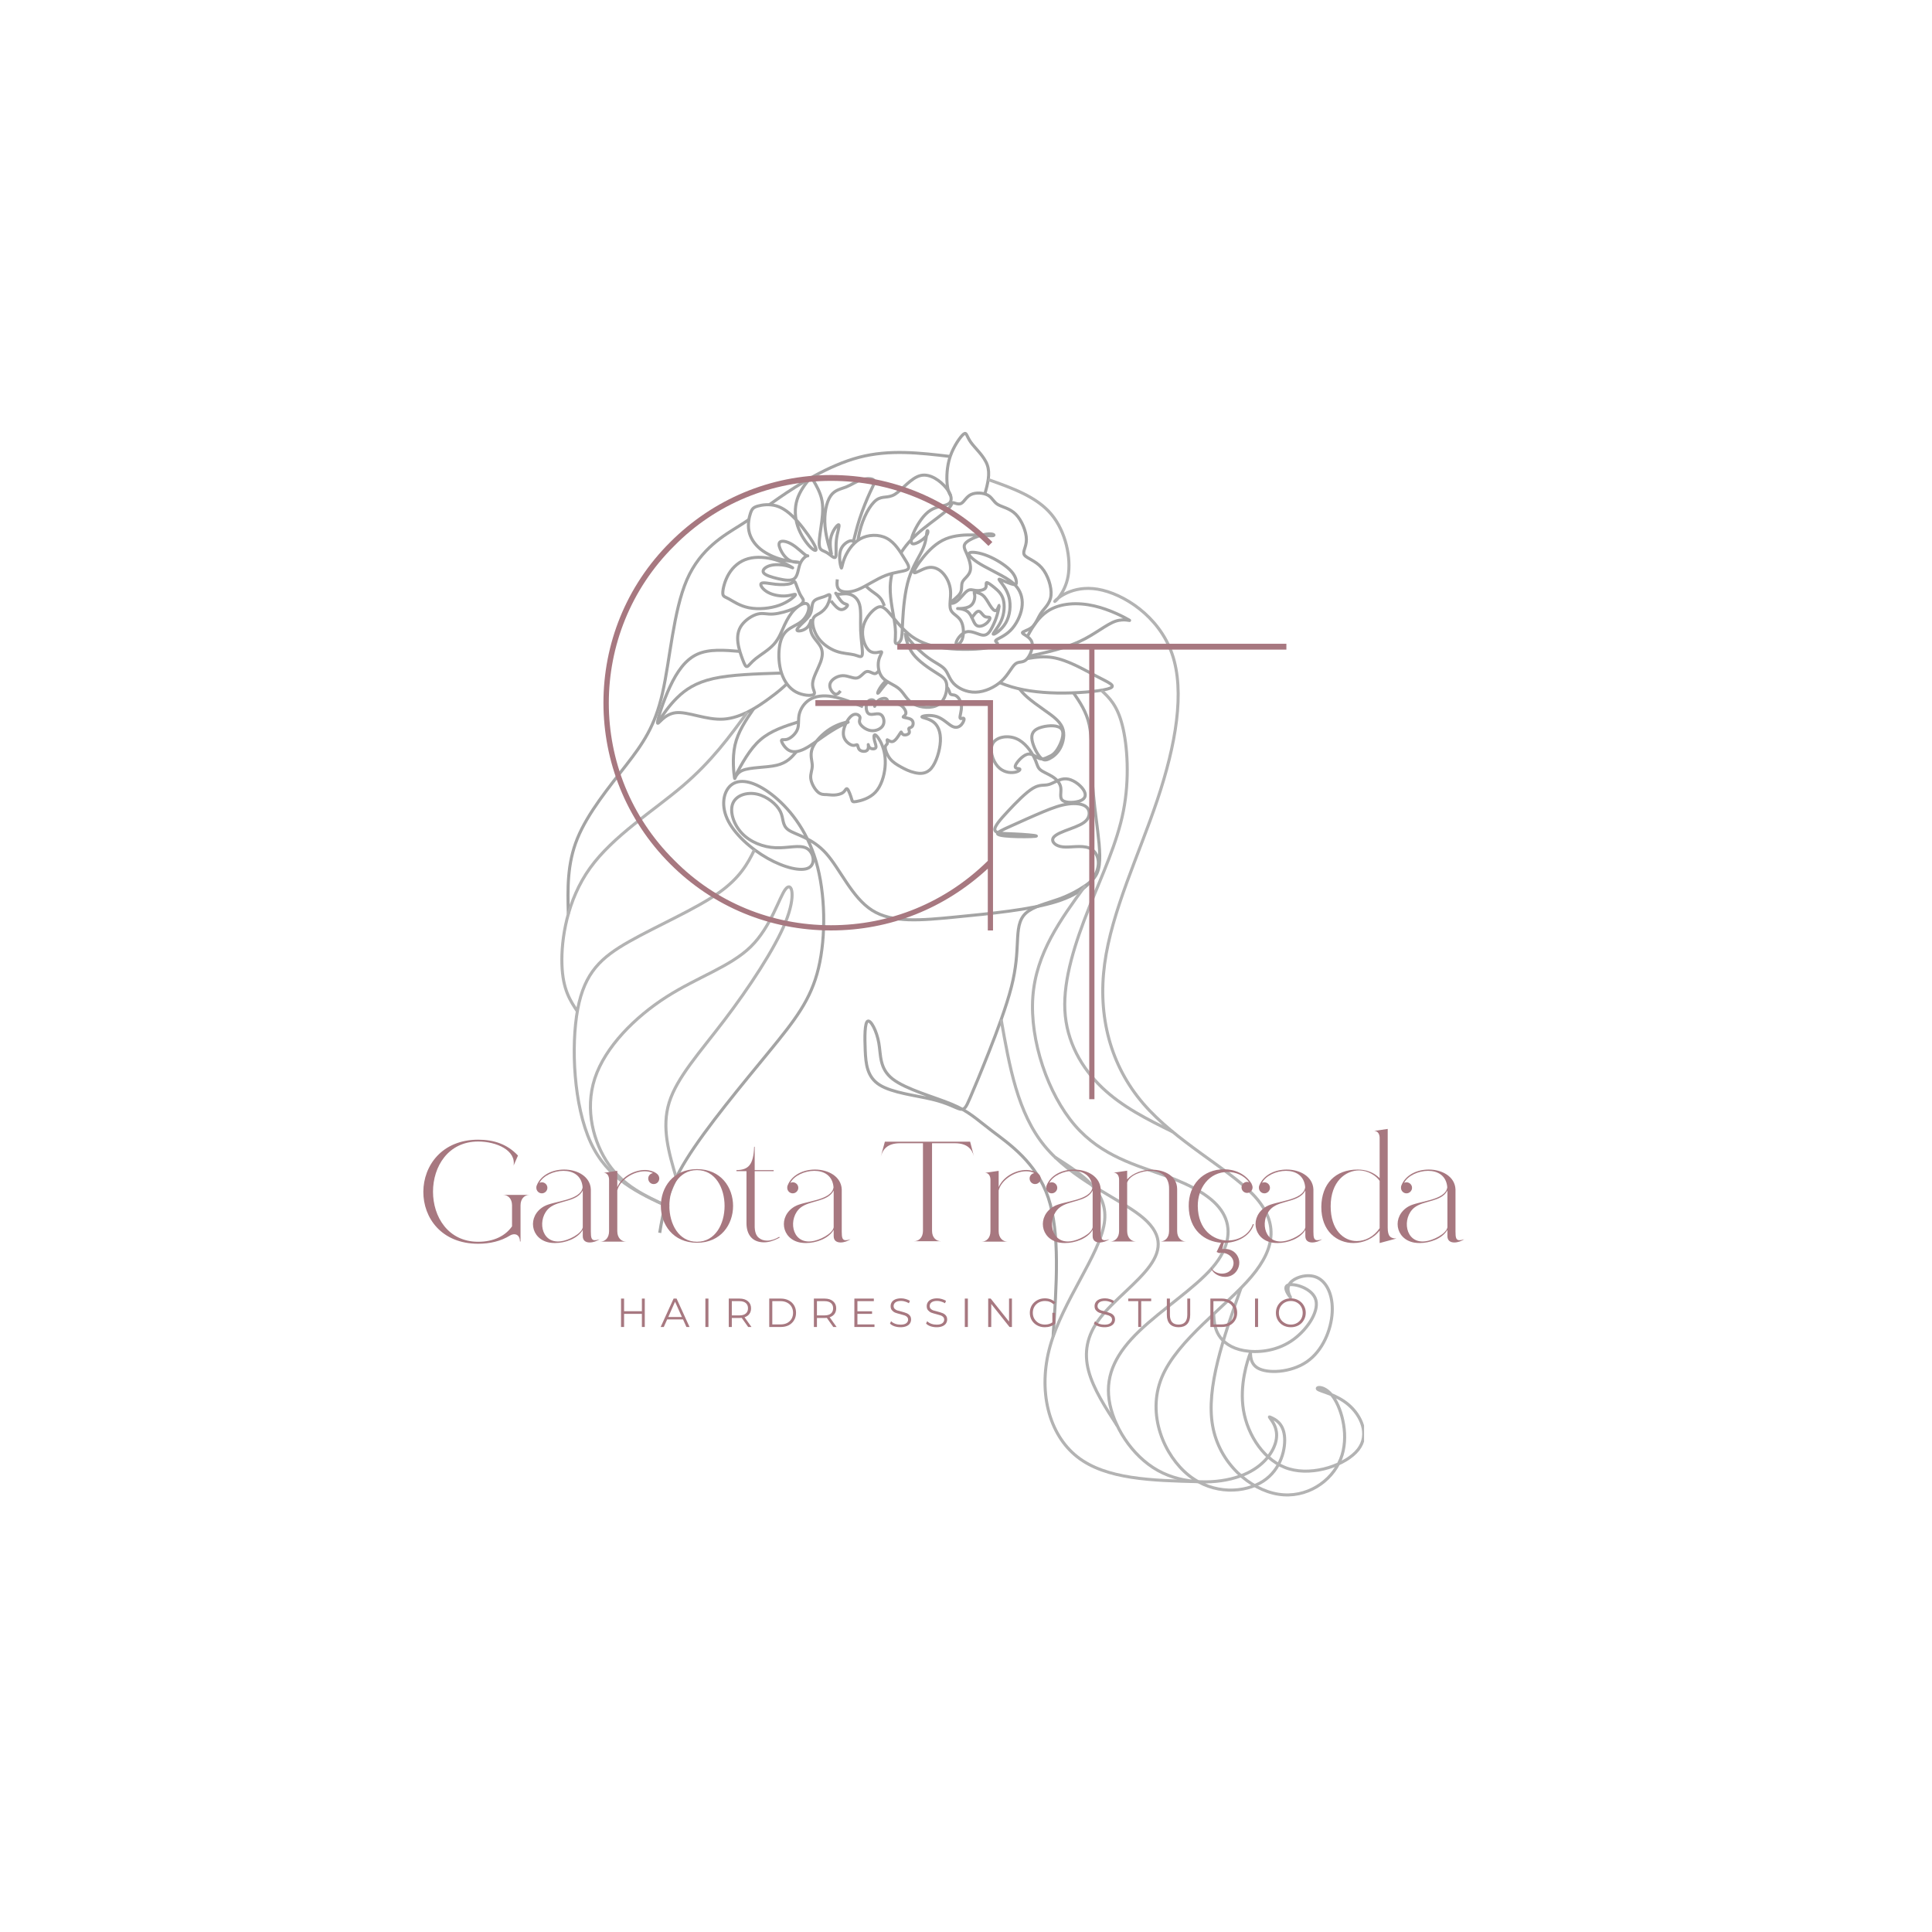 <svg xmlns="http://www.w3.org/2000/svg" xmlns:xlink="http://www.w3.org/1999/xlink" width="500" zoomAndPan="magnify" viewBox="0 0 375 375" height="500" preserveAspectRatio="xMidYMid meet" version="1.0"><defs><filter x="0%" y="0%" width="100%" height="100%" id="c7d22fe5f3"><feColorMatrix values="0 0 0 0 1 0 0 0 0 1 0 0 0 0 1 0 0 0 1 0" color-interpolation-filters="sRGB"/></filter><g/><mask id="3dc80256ca"><g filter="url(#c7d22fe5f3)"><rect x="-37.5" width="450" fill="#000000" y="-37.5" height="450" fill-opacity="0.357"/></g></mask><clipPath id="6fae6a8c4e"><path d="M 0.762 31 L 125 31 L 125 176 L 0.762 176 Z M 0.762 31 " clip-rule="nonzero"/></clipPath><clipPath id="5f0d55228a"><path d="M 13 0.816 L 88 0.816 L 88 72 L 13 72 Z M 13 0.816 " clip-rule="nonzero"/></clipPath><clipPath id="6b8003d477"><path d="M 39 0.816 L 116 0.816 L 116 74 L 39 74 Z M 39 0.816 " clip-rule="nonzero"/></clipPath><clipPath id="701aab0ecd"><path d="M 0.762 24 L 64 24 L 64 77 L 0.762 77 Z M 0.762 24 " clip-rule="nonzero"/></clipPath><clipPath id="c02a68e406"><path d="M 0.762 28 L 63 28 L 63 77 L 0.762 77 Z M 0.762 28 " clip-rule="nonzero"/></clipPath><clipPath id="cb1161f790"><path d="M 56 0.816 L 103 0.816 L 103 33 L 56 33 Z M 56 0.816 " clip-rule="nonzero"/></clipPath><clipPath id="080647d4d5"><path d="M 0.762 0.816 L 96 0.816 L 96 114 L 0.762 114 Z M 0.762 0.816 " clip-rule="nonzero"/></clipPath><clipPath id="b87372ff41"><path d="M 0.762 36 L 57 36 L 57 133 L 0.762 133 Z M 0.762 36 " clip-rule="nonzero"/></clipPath><clipPath id="51b5a3b809"><path d="M 64 0.816 L 156.762 0.816 L 156.762 207.816 L 64 207.816 Z M 64 0.816 " clip-rule="nonzero"/></clipPath><clipPath id="7d5b8f522b"><path d="M 107 145 L 156.762 145 L 156.762 207.816 L 107 207.816 Z M 107 145 " clip-rule="nonzero"/></clipPath><clipPath id="a9cffcf16a"><path d="M 67 95 L 136 95 L 136 207.816 L 67 207.816 Z M 67 95 " clip-rule="nonzero"/></clipPath><clipPath id="6f73753be0"><path d="M 0.762 62 L 58 62 L 58 171 L 0.762 171 Z M 0.762 62 " clip-rule="nonzero"/></clipPath><clipPath id="fd5e853f9c"><path d="M 75 122 L 144 122 L 144 207.816 L 75 207.816 Z M 75 122 " clip-rule="nonzero"/></clipPath><clipPath id="c6aba36da8"><path d="M 0.762 70 L 65 70 L 65 171 L 0.762 171 Z M 0.762 70 " clip-rule="nonzero"/></clipPath><clipPath id="9f2f1c9673"><rect x="0" width="157" y="0" height="209"/></clipPath></defs><g mask="url(#3dc80256ca)"><g transform="matrix(1, 0, 0, 1, 108, 83)"><g clip-path="url(#9f2f1c9673)"><g clip-path="url(#6fae6a8c4e)"><path stroke-linecap="butt" transform="matrix(0.201, 0, 0, 0.2, 0.761, 0.835)" fill="none" stroke-linejoin="miter" d="M 95.976 777.282 C 99.284 757.197 102.573 737.074 121.861 705.874 C 141.129 674.674 176.376 632.399 201.599 601.472 C 226.804 570.565 241.984 551.046 249.302 520.412 C 256.62 489.778 256.095 448.029 246.869 416.576 C 237.644 385.123 219.758 363.966 204.032 351.778 C 188.306 339.572 174.741 336.315 166.333 341.736 C 157.925 347.157 154.675 361.255 161.195 375.627 C 167.695 389.998 183.966 404.642 200.237 413.866 C 216.508 423.089 232.759 426.872 239.805 423.089 C 246.869 419.287 244.69 407.899 237.917 404.096 C 231.124 400.313 219.739 404.096 207.808 403.55 C 195.877 403.024 183.402 398.149 175.286 389.452 C 167.151 380.775 163.355 368.314 166.606 360.456 C 169.856 352.597 180.152 349.341 189.922 351.505 C 199.673 353.67 208.898 361.255 212.421 368.314 C 215.943 375.354 213.764 381.867 220.556 386.468 C 227.329 391.07 243.055 393.781 256.601 408.971 C 270.166 424.142 281.552 451.812 301.073 464.272 C 320.594 476.752 348.231 474.042 381.59 470.785 C 414.949 467.548 453.971 463.746 478.923 455.887 C 503.854 448.029 514.714 436.095 518.237 425.78 C 521.74 415.484 517.965 406.807 510.647 403.823 C 503.329 400.84 492.469 403.55 485.151 402.731 C 477.833 401.932 474.037 397.583 475.925 394.054 C 477.833 390.544 485.423 387.833 492.332 385.259 C 499.242 382.666 505.489 380.248 508.525 376.309 C 511.581 372.37 511.445 366.949 507.922 363.907 C 504.399 360.846 497.47 360.163 490.367 361.119 C 483.243 362.074 475.925 364.648 466.038 368.782 C 456.132 372.916 443.656 378.61 434.859 382.608 C 426.043 386.605 420.885 388.906 422.5 390.407 C 424.135 391.909 432.543 392.572 441.613 392.786 C 450.702 392.981 460.452 392.708 459.655 392.104 C 458.837 391.499 447.451 390.544 437.895 390.134 C 428.339 389.725 420.612 389.861 419.659 386.546 C 418.705 383.232 424.544 376.446 432.271 368.119 C 439.997 359.773 449.612 349.887 456.404 345.812 C 463.177 341.736 467.109 343.511 471.858 342.146 C 476.606 340.781 482.153 336.315 488.381 336.666 C 494.629 336.998 501.538 342.146 504.788 346.767 C 508.039 351.369 507.649 355.444 502.823 357.667 C 498.015 359.91 488.79 360.319 485.267 357.804 C 481.745 355.308 483.905 349.887 483.282 345.344 C 482.679 340.8 479.292 337.134 475.011 334.424 C 470.748 331.713 465.591 329.958 463.022 327.443 C 460.433 324.947 460.433 321.69 457.455 315.723 C 454.477 309.757 448.502 301.079 440.231 297.628 C 431.979 294.157 421.391 295.912 417.732 302.093 C 414.073 308.255 417.323 318.824 422.286 324.518 C 427.23 330.212 433.867 331.031 438.207 330.426 C 442.547 329.802 444.571 327.774 443.559 327.092 C 442.547 326.429 438.479 327.092 439.355 324.05 C 440.231 321.008 446.07 314.222 450.818 312.877 C 455.567 311.512 459.226 315.587 462.477 316.874 C 465.727 318.161 468.588 316.679 471.371 315.353 C 474.174 314.066 476.918 312.955 480.168 307.729 C 483.418 302.503 487.194 293.182 484.255 288.716 C 481.336 284.251 471.702 284.66 465.124 286.435 C 458.565 288.19 455.022 291.31 455.295 297.062 C 455.567 302.834 459.635 311.239 462.963 315.236 C 466.272 319.233 468.86 318.824 472.227 317.147 C 475.575 315.45 479.721 312.467 482.718 306.929 C 485.696 301.372 487.544 293.24 484.664 286.591 C 481.784 279.961 474.174 274.794 467.459 270.036 C 460.725 265.297 454.906 260.949 451.052 257.575 C 447.198 254.202 445.311 251.823 443.442 249.424 " stroke="#000000" stroke-width="2.95" stroke-opacity="1" stroke-miterlimit="22.926"/></g><path stroke-linecap="butt" transform="matrix(0.201, 0, 0, 0.2, 0.761, 0.835)" fill="none" stroke-linejoin="miter" d="M 495.544 253.207 C 501.752 262.333 507.961 271.479 510.744 284.173 C 513.508 296.867 512.826 313.15 513.294 328.73 C 513.761 344.33 515.396 359.227 517.439 375.432 C 519.463 391.636 521.896 409.127 520.456 420.145 C 518.996 431.162 513.663 435.705 506.929 440.307 C 500.176 444.909 492.021 449.57 481.161 453.47 C 470.281 457.369 456.696 460.509 449.612 466.963 C 442.547 473.418 441.963 483.148 441.399 494.809 C 440.834 506.45 440.309 520.003 435.56 538.722 C 430.811 557.423 421.878 581.29 414.073 601.219 C 406.269 621.148 399.632 637.137 395.622 646.419 C 391.633 655.701 390.29 658.275 385.95 657.203 C 381.609 656.111 374.272 651.372 359.033 647.706 C 343.774 644.04 320.594 641.466 308.391 633.803 C 296.207 626.159 294.981 613.406 294.417 600.185 C 293.833 586.965 293.93 573.276 296.85 571.852 C 299.769 570.448 305.51 581.271 307.573 593.146 C 309.637 605.002 308.002 617.872 320.886 627.973 C 333.751 638.073 361.135 645.405 377.95 652.445 C 394.766 659.504 400.994 666.29 417.245 678.672 C 433.497 691.054 459.752 709.072 471.196 743.216 C 482.62 777.379 479.234 827.689 475.847 878.018 " stroke="#000000" stroke-width="2.95" stroke-opacity="1" stroke-miterlimit="22.926"/><g clip-path="url(#5f0d55228a)"><path stroke-linecap="butt" transform="matrix(0.201, 0, 0, 0.2, 0.761, 0.835)" fill="none" stroke-linejoin="miter" d="M 267.442 143.092 C 267.072 147.187 266.702 151.263 269.758 153.525 C 272.813 155.787 279.294 156.235 287.313 153.018 C 295.331 149.781 304.907 142.878 314.035 139.329 C 323.144 135.78 331.824 135.585 334.938 133.694 C 338.052 131.822 335.619 128.273 331.863 122.189 C 328.126 116.085 323.066 107.427 315.32 103.274 C 307.593 99.121 297.18 99.471 289.454 103.878 C 281.727 108.285 276.686 116.748 274.214 123.086 C 271.762 129.443 271.898 133.694 271.139 131.568 C 270.361 129.423 268.707 120.921 270.517 115.091 C 272.327 109.26 277.62 106.121 280.19 105.692 C 282.778 105.282 282.622 107.564 283.44 104.678 C 284.257 101.772 286.009 93.68 288.967 84.515 C 291.925 75.331 296.091 65.093 299.205 58.347 C 302.319 51.619 304.343 48.382 302.688 46.705 C 301.034 45.009 295.662 44.853 290.66 46.452 C 285.678 48.051 281.065 51.424 275.888 53.472 C 270.692 55.519 264.911 56.241 260.902 62.247 C 256.873 68.252 254.596 79.523 255.608 91.555 C 256.62 103.586 260.922 116.378 261.681 118.367 C 262.459 120.356 259.676 111.561 260.941 103.917 C 262.226 96.254 267.539 89.761 268.823 90.112 C 270.108 90.463 267.344 97.658 266.566 105.009 C 265.768 112.341 266.935 119.849 265.67 121.565 C 264.425 123.281 260.785 119.225 257.496 117.216 C 254.226 115.208 251.307 115.247 250.373 111.737 C 249.419 108.227 250.431 101.187 251.638 92.959 C 252.825 84.73 254.187 75.292 252.728 67.024 C 251.268 58.776 246.967 51.697 244.768 47.895 C 242.568 44.092 242.451 43.585 239.629 46.92 C 236.807 50.254 231.26 57.411 228.672 65.639 C 226.083 73.868 226.434 83.15 229.256 91.594 C 232.058 100.037 237.294 107.622 241.4 111.737 C 245.507 115.851 248.465 116.495 246.072 111.191 C 243.678 105.887 235.951 94.636 228.828 86.582 C 221.685 78.529 215.126 73.654 208.411 71.723 C 201.697 69.793 194.807 70.787 190.661 71.977 C 186.516 73.166 185.095 74.551 183.694 78.646 C 182.273 82.741 180.872 89.566 182.117 96.059 C 183.343 102.552 187.197 108.734 193.133 113.628 C 199.069 118.503 207.088 122.091 214.562 124.022 C 222.035 125.933 228.964 126.167 229.859 126.42 C 230.754 126.674 225.616 126.966 221.432 124.704 C 217.267 122.423 214.055 117.587 212.401 113.804 C 210.766 110.001 210.688 107.271 212.888 106.394 C 215.106 105.516 219.622 106.511 224.371 109.553 C 229.139 112.575 234.121 117.665 236.729 119.459 C 239.337 121.233 239.571 119.732 238.033 120.336 C 236.496 120.941 233.168 123.69 231.397 128.312 C 229.626 132.933 229.392 139.465 226.181 142.215 C 222.989 144.964 216.78 143.95 210.494 142.507 C 204.227 141.045 197.863 139.134 196.247 136.677 C 194.612 134.181 197.726 131.159 202.397 129.755 C 207.088 128.39 213.335 128.663 217.967 129.735 C 222.6 130.808 225.597 132.68 223.923 131.607 C 222.23 130.535 215.866 126.518 207.633 124.061 C 199.4 121.604 189.338 120.726 181.183 123.066 C 173.048 125.387 166.859 130.925 162.81 137.613 C 158.782 144.321 156.933 152.199 156.874 156.04 C 156.816 159.901 158.548 159.745 162.635 161.988 C 166.722 164.25 173.164 168.871 182.176 170.665 C 191.187 172.459 202.787 171.367 211.525 168.208 C 220.284 165.049 226.2 159.784 227.018 158.205 C 227.835 156.606 223.573 158.692 217.948 159.141 C 212.323 159.609 205.356 158.419 200.373 155.631 C 195.391 152.862 192.413 148.474 194.028 147.051 C 195.624 145.647 201.813 147.207 207.769 147.85 C 213.725 148.494 219.427 148.201 222.444 147.109 C 225.48 146.017 225.83 144.106 226.842 146.037 C 227.874 147.987 229.548 153.778 231.358 157.366 C 233.168 160.974 235.114 162.397 234.569 164.406 C 234.024 166.414 230.988 169.008 225.305 171.503 C 219.641 173.999 211.35 176.378 205.336 176.749 C 199.322 177.119 195.585 175.442 190.467 176.788 C 185.329 178.094 178.809 182.404 175.169 187.454 C 171.51 192.505 170.732 198.316 171.491 204.419 C 172.25 210.522 174.546 216.918 176.201 221.325 C 177.874 225.713 178.906 228.131 180.424 227.663 C 181.923 227.214 183.927 223.86 188.754 219.96 C 193.6 216.06 201.307 211.614 206.329 205.96 C 211.37 200.285 213.705 193.421 216.488 187.415 C 219.252 181.409 222.424 176.222 226.083 172.498 C 229.762 168.754 233.927 166.434 236.574 166.453 C 239.221 166.473 240.388 168.832 239.766 172.42 C 239.143 175.988 236.749 180.785 232.603 184.12 C 228.477 187.474 222.58 189.365 218.551 193.09 C 214.523 196.795 212.343 202.313 211.467 209.625 C 210.591 216.938 211.019 226.044 213.569 233.981 C 216.138 241.936 220.828 248.683 227.387 252.291 C 233.946 255.898 242.374 256.366 244.69 254.826 C 247.006 253.285 243.172 249.717 243.619 243.945 C 244.047 238.154 248.757 230.159 251.132 223.763 C 253.526 217.386 253.565 212.648 251.229 208.28 C 248.874 203.932 244.164 199.973 242.393 194.923 C 240.622 189.872 241.79 183.73 241.945 183.028 C 242.082 182.326 241.206 187.084 238.209 189.931 C 235.211 192.778 230.132 193.733 228.847 192.836 C 227.563 191.939 230.112 189.151 233.265 186.089 C 236.438 183.028 240.194 179.635 241.751 175.676 C 243.288 171.718 242.607 167.194 244.651 164.523 C 246.694 161.851 251.443 161.052 254.752 159.862 C 258.061 158.653 259.929 157.054 260.357 158.517 C 260.785 159.979 259.793 164.484 257.924 168.052 C 256.036 171.601 253.273 174.214 250.373 175.988 C 247.473 177.743 244.456 178.679 243.814 182.735 C 243.152 186.811 244.884 194.045 249.108 199.973 C 253.331 205.921 260.065 210.561 266.546 212.882 C 273.047 215.202 279.294 215.202 283.829 216.333 C 288.344 217.464 291.108 219.726 291.614 215.924 C 292.14 212.121 290.368 202.274 290.018 192.7 C 289.648 183.145 290.68 173.863 288.987 167.662 C 287.293 161.461 282.895 158.322 278.671 157.405 C 274.468 156.469 270.458 157.737 268.142 157.464 C 265.826 157.191 265.223 155.416 266.254 156.937 C 267.266 158.458 269.913 163.275 272.482 165.439 C 275.071 167.584 277.582 167.038 277.329 168.345 C 277.076 169.651 274.02 172.829 270.886 172.4 C 267.753 171.971 264.561 167.974 261.35 163.977 " stroke="#000000" stroke-width="2.95" stroke-opacity="1" stroke-miterlimit="22.926"/></g><g clip-path="url(#6b8003d477)"><path stroke-linecap="butt" transform="matrix(0.201, 0, 0, 0.2, 0.761, 0.835)" fill="none" stroke-linejoin="miter" d="M 312.887 168.871 C 311.641 165.381 310.396 161.871 305.822 158.224 C 302.902 155.884 298.64 153.486 294.903 149.313 M 287.43 105.185 C 287.819 102.572 288.305 100.017 288.87 97.502 C 292.295 82.78 299.127 70.631 305.121 66.127 C 311.135 61.642 316.293 64.801 323.202 60.472 C 330.111 56.143 338.772 44.346 348.114 42.259 C 357.437 40.173 367.421 47.856 372.754 54.525 C 378.067 61.174 378.748 66.848 375.245 69.5 C 371.742 72.172 364.074 71.821 357.495 75.994 C 350.917 80.147 345.428 88.805 342.081 95.786 C 338.753 102.786 337.585 108.11 340.485 108.617 C 343.404 109.104 350.391 104.795 353.233 101.129 C 356.055 97.463 354.731 94.48 354.148 96.293 C 353.564 98.126 353.739 104.795 350.489 112.614 C 347.238 120.434 340.563 129.423 336.553 142.332 C 332.544 155.221 331.201 172.049 330.617 182.969 C 330.014 193.87 330.189 198.862 328.768 202.021 C 327.348 205.18 324.35 206.505 323.591 204.673 C 322.852 202.859 324.35 197.848 323.202 187.942 C 322.034 178.036 318.22 163.216 318.55 150.229 C 318.687 145.686 319.309 141.376 320.321 137.301 M 328.905 117.392 C 328.982 117.275 329.08 117.138 329.158 117.002 C 334.918 107.934 341.906 100.934 350.489 93.953 C 359.072 86.953 369.231 79.972 373.902 75.409 C 378.573 70.826 377.736 68.662 379.157 68.662 C 380.578 68.662 384.237 70.826 387.059 69.422 C 389.881 68.018 391.886 63.007 396.557 60.765 C 401.228 58.522 408.546 59.029 412.808 61.369 C 417.031 63.689 418.219 67.862 422.442 70.436 C 426.685 73.01 434.022 74.024 439.842 79.952 C 445.661 85.861 449.982 96.683 450.059 104.268 C 450.137 111.854 445.972 116.163 448.133 119.42 C 450.293 122.676 458.779 124.841 464.851 131.841 C 470.923 138.841 474.582 150.658 473.823 158.575 C 473.084 166.473 467.907 170.47 464.481 175.384 C 461.075 180.298 459.402 186.128 455.567 189.443 C 451.733 192.778 445.739 193.597 446.245 195.098 C 446.731 196.6 453.738 198.764 455.392 204.088 C 457.047 209.411 453.388 217.913 449.806 221.15 C 446.225 224.387 442.722 222.398 439.316 225.225 C 435.891 228.053 432.563 235.716 426.062 241.781 C 419.561 247.845 409.908 252.349 401.072 252.583 C 392.236 252.837 384.256 248.839 379.858 244.179 C 375.44 239.499 374.603 234.176 371.275 230.334 C 367.947 226.512 362.127 224.172 355.471 219.336 C 348.815 214.5 341.322 207.168 337.332 202.099 C 333.342 197.009 332.836 194.182 333.264 196.912 C 333.673 199.661 334.996 207.987 340.563 215.417 C 346.148 222.827 355.958 229.34 362.536 233.493 C 369.114 237.666 372.442 239.499 373.104 245.154 C 373.766 250.809 371.761 260.305 365.261 264.537 C 358.78 268.788 347.783 267.774 341.127 264.03 C 334.451 260.266 332.135 253.773 327.386 249.522 C 322.657 245.271 315.495 243.262 311.408 238.778 C 307.32 234.273 306.347 227.273 307.34 222.125 C 308.333 216.957 311.349 213.623 310.006 213.389 C 308.683 213.135 303.019 215.963 298.523 212.453 C 294.027 208.943 290.699 199.115 292.159 190.516 C 293.619 181.916 299.847 174.545 304.421 171.386 C 309.014 168.228 311.933 169.281 317.149 175.091 C 322.346 180.902 329.839 191.491 339.317 198.413 C 348.815 205.336 360.298 208.572 373.124 210.054 C 385.95 211.517 400.099 211.185 409.091 210.035 C 418.082 208.884 421.916 206.876 422.169 205.55 C 422.422 204.224 419.094 203.542 420.768 202.06 C 422.422 200.558 429.098 198.238 434.587 192.739 C 440.095 187.259 444.435 178.582 445.68 170.84 C 446.926 163.119 445.116 156.274 441.282 151.107 C 437.448 145.939 431.628 142.449 425.712 139.192 C 419.815 135.936 413.82 132.933 409.168 130.359 C 404.497 127.766 401.169 125.601 398.347 123.183 C 395.506 120.765 393.19 118.094 395.506 117.177 C 397.841 116.261 404.848 117.099 412.652 120.278 C 420.476 123.437 429.137 128.936 434.042 133.772 C 438.966 138.607 440.114 142.761 440.367 145.276 C 440.62 147.772 439.958 148.591 437.292 148.006 C 434.626 147.421 429.974 145.413 426.977 144.087 C 423.98 142.761 422.637 142.098 424.466 144.594 C 426.296 147.09 431.297 152.764 433.283 160.506 C 435.268 168.247 434.275 178.075 430.188 185.231 C 426.101 192.388 418.939 196.873 418.102 196.307 C 417.265 195.722 422.773 190.067 425.77 183.223 C 428.767 176.398 429.273 168.403 427.775 162.826 C 426.296 157.249 422.792 154.071 419.386 151.243 C 415.961 148.416 412.633 145.92 411.64 146.251 C 410.648 146.583 411.971 149.742 410.472 151.653 C 408.974 153.564 404.634 154.246 401.383 153.895 C 398.133 153.564 395.973 152.238 393.053 154.227 C 390.134 156.235 386.475 161.559 383.069 164.211 C 379.644 166.863 376.471 166.863 377.658 165.127 C 378.826 163.372 384.315 159.882 386.319 156.216 C 388.304 152.569 386.806 148.728 388.402 145.471 C 389.978 142.234 394.649 139.563 395.817 134.825 C 396.985 130.086 394.669 123.261 392.508 118.347 C 390.348 113.433 388.343 110.43 392.1 107.096 C 395.837 103.761 405.334 100.115 411.407 99.199 C 417.498 98.282 420.145 100.115 418.063 100.622 C 415.98 101.129 409.168 100.271 400.43 100.017 C 391.672 99.764 381.025 100.095 372.112 103.839 C 363.198 107.564 356.035 114.74 350.391 121.701 C 344.747 128.682 340.64 135.468 341.711 136.54 C 342.801 137.632 349.087 132.992 354.712 131.763 C 360.356 130.535 365.339 132.719 369.328 136.969 C 373.318 141.201 376.316 147.538 376.802 154.285 C 377.308 161.013 375.303 168.189 376.958 172.517 C 378.612 176.846 383.945 178.348 386.786 183.262 C 389.608 188.176 389.939 196.502 388.013 201.416 C 386.105 206.31 381.94 207.812 382.115 205.063 C 382.271 202.313 386.786 195.332 392.197 194.006 C 397.608 192.661 403.933 197.009 408.254 197.263 C 412.594 197.516 414.929 193.675 416.915 189.775 C 418.919 185.855 420.593 181.858 421.839 177.529 C 423.084 173.2 423.921 168.54 423.765 168.364 C 423.59 168.208 422.422 172.537 420.768 173.356 C 419.094 174.194 416.934 171.523 414.852 168.189 C 412.769 164.854 410.784 160.857 407.942 158.536 C 405.12 156.196 401.461 155.533 400.216 155.611 C 398.951 155.689 400.138 156.528 400.216 159.355 C 400.293 162.183 399.281 167.019 395.214 169.359 C 391.127 171.679 383.964 171.503 383.633 171.425 C 383.303 171.347 389.803 171.347 393.637 174.662 C 397.452 177.997 398.62 184.666 401.286 187.259 C 403.933 189.833 408.117 188.332 410.94 186.187 C 413.762 184.022 415.28 181.195 414.774 180.278 C 414.268 179.342 411.776 180.356 409.694 179.011 C 407.611 177.685 405.957 174.019 403.875 174.019 C 401.792 174.019 399.281 177.685 396.79 181.331 " stroke="#000000" stroke-width="2.95" stroke-opacity="1" stroke-miterlimit="22.926"/></g><path stroke-linecap="butt" transform="matrix(0.201, 0, 0, 0.2, 0.761, 0.835)" fill="none" stroke-linejoin="miter" d="M 292.295 266.721 C 282.019 262.587 271.743 258.453 262.848 256.893 C 253.934 255.333 246.402 256.347 240.875 259.72 C 235.367 263.113 231.844 268.905 230.657 274.17 C 229.489 279.415 230.657 284.134 229.022 288.521 C 227.387 292.909 222.969 296.945 219.466 298.174 C 215.963 299.402 213.374 297.823 213.549 299.656 C 213.725 301.469 216.683 306.695 220.673 308.977 C 224.663 311.258 229.684 310.576 235.309 307.846 C 240.933 305.116 247.161 300.338 253.234 296.048 C 259.326 291.758 265.262 287.975 270.264 285.382 C 275.285 282.769 279.372 281.345 277.62 281.501 C 275.869 281.657 268.298 283.373 260.785 288.073 C 253.292 292.772 245.877 300.436 243.347 307.007 C 240.817 313.578 243.152 319.038 243.288 323.582 C 243.386 328.125 241.264 331.752 241.848 336.413 C 242.393 341.073 245.643 346.787 248.718 349.497 C 251.774 352.188 254.655 351.895 257.126 351.973 C 259.579 352.051 261.622 352.539 264.483 352.402 C 267.344 352.266 271.023 351.544 273.164 349.828 C 275.324 348.093 275.947 345.344 277.192 346.553 C 278.457 347.762 280.306 352.909 281.163 355.815 C 282.019 358.72 281.863 359.422 285.989 358.681 C 290.096 357.94 298.465 355.795 304.148 349.789 C 309.812 343.784 312.789 333.897 313.568 325.356 C 314.366 316.815 312.965 309.64 310.726 304.024 C 308.508 298.427 305.413 294.391 303.973 293.981 C 302.513 293.572 302.688 296.77 303.428 299.695 C 304.148 302.62 305.413 305.252 304.557 306.598 C 303.7 307.924 300.703 307.924 299.088 306.695 C 297.472 305.467 297.258 302.99 297.356 303.478 C 297.472 303.965 297.92 307.397 296.285 308.957 C 294.631 310.537 290.894 310.225 289.103 308.665 C 287.313 307.124 287.469 304.316 286.787 303.712 C 286.087 303.127 284.549 304.726 281.883 304.063 C 279.236 303.419 275.441 300.475 274 296.633 C 272.58 292.811 273.455 288.112 275.382 283.783 C 277.309 279.454 280.228 275.515 283.109 274.384 C 285.989 273.234 288.792 274.891 289.298 276.685 C 289.804 278.459 288.033 280.331 289.356 283.003 C 290.699 285.674 295.117 289.145 299.691 289.847 C 304.284 290.569 308.994 288.521 311.077 285.577 C 313.179 282.632 312.634 278.791 311.408 276.471 C 310.181 274.17 308.274 273.37 305.491 273.585 C 302.708 273.819 299.088 275.047 297.083 272.922 C 295.098 270.796 294.767 265.278 296.441 262.411 C 298.134 259.564 301.832 259.35 303.194 261.027 C 304.557 262.723 303.564 266.292 303.545 266.35 C 303.525 266.409 304.479 262.938 306.834 260.851 C 309.189 258.765 312.965 258.082 314.658 258.979 C 316.351 259.857 315.962 262.314 317.928 263.133 C 319.893 263.952 324.233 263.113 327.737 264.751 C 331.24 266.409 333.906 270.504 333.692 272.961 C 333.498 275.437 330.384 276.276 331.221 276.822 C 332.077 277.368 336.845 277.582 339.064 279.317 C 341.283 281.033 340.932 284.27 339.823 285.733 C 338.714 287.215 336.845 286.942 336.534 287.819 C 336.242 288.697 337.526 290.705 336.865 292.129 C 336.222 293.552 333.634 294.352 332.019 294.059 C 330.403 293.747 329.722 292.343 329.391 291.641 C 329.06 290.959 329.06 290.959 327.737 293.084 C 326.413 295.229 323.766 299.5 321.275 300.397 C 318.784 301.294 316.429 298.837 315.787 298.759 C 315.125 298.661 316.176 300.962 315.826 302.269 C 315.475 303.556 313.724 303.829 313.763 306.344 C 313.782 308.86 315.573 313.578 318.356 317.108 C 321.139 320.618 324.915 322.938 328.924 325.161 C 332.933 327.384 337.176 329.51 342.295 330.699 C 347.433 331.889 353.447 332.123 358.235 326.448 C 363.023 320.754 366.584 309.113 367.012 300.124 C 367.421 291.115 364.696 284.758 360.006 281.306 C 355.315 277.855 348.659 277.348 349.165 276.432 C 349.671 275.535 357.339 274.209 363.587 276.295 C 369.834 278.381 374.681 283.88 378.612 285.811 C 382.563 287.761 385.599 286.142 387.545 283.841 C 389.492 281.521 390.387 278.518 389.57 277.933 C 388.733 277.348 386.222 279.181 385.969 277.446 C 385.677 275.691 387.623 270.387 387.331 265.843 C 387.039 261.28 384.49 257.478 382.135 256.074 C 379.799 254.65 377.639 255.645 376.549 254.182 C 375.576 252.895 375.459 249.658 373.201 247.786 M 316.137 242.541 C 311.563 247.201 308.371 252.174 307.106 253.383 C 305.355 255.021 307.243 249.561 311.719 244.374 C 312.556 243.399 313.49 242.404 314.463 241.449 M 307.69 231.66 C 306.289 233.318 305.16 234.605 303.603 234.585 C 301.365 234.527 298.27 231.758 295.468 232.655 C 292.665 233.552 290.135 238.115 286.418 238.836 C 282.681 239.538 277.757 236.379 272.502 236.555 C 267.247 236.75 261.642 240.318 260.454 244.354 C 259.267 248.391 262.498 252.934 264.892 254.182 C 267.325 255.43 268.921 253.402 270.556 251.355 " stroke="#000000" stroke-width="2.95" stroke-opacity="1" stroke-miterlimit="22.926"/><g clip-path="url(#701aab0ecd)"><path stroke-linecap="butt" transform="matrix(0.201, 0, 0, 0.2, 0.761, 0.835)" fill="none" stroke-linejoin="miter" d="M 173.359 212.999 C 158.548 211.751 143.718 210.503 132.254 215.748 C 120.771 220.974 112.655 232.694 105.882 247.26 C 99.129 261.826 93.699 279.259 93.854 282.262 C 93.99 285.265 99.712 273.858 111.448 272.512 C 123.165 271.167 140.876 279.902 157.867 278.713 C 174.838 277.524 191.09 266.409 201.093 259.057 C 211.136 251.706 214.951 248.098 218.765 244.491 " stroke="#000000" stroke-width="2.95" stroke-opacity="1" stroke-miterlimit="22.926"/></g><g clip-path="url(#c02a68e406)"><path stroke-linecap="butt" transform="matrix(0.201, 0, 0, 0.2, 0.761, 0.835)" fill="none" stroke-linejoin="miter" d="M 213.588 234.02 C 189.26 234.78 164.932 235.541 147.805 239.382 C 130.678 243.223 120.752 250.126 112.967 257.79 C 105.162 265.453 99.498 273.858 93.835 282.262 " stroke="#000000" stroke-width="2.95" stroke-opacity="1" stroke-miterlimit="22.926"/></g><path stroke-linecap="butt" transform="matrix(0.201, 0, 0, 0.2, 0.761, 0.835)" fill="none" stroke-linejoin="miter" d="M 186.691 268.651 C 179.12 279.805 171.569 290.978 168.669 303.926 C 165.788 316.874 167.579 331.596 168.163 335.36 C 168.766 339.104 168.163 331.908 175.695 328.593 C 183.207 325.298 198.836 325.902 208.917 323.504 C 218.999 321.086 223.534 315.645 228.069 310.205 " stroke="#000000" stroke-width="2.95" stroke-opacity="1" stroke-miterlimit="22.926"/><path stroke-linecap="butt" transform="matrix(0.201, 0, 0, 0.2, 0.761, 0.835)" fill="none" stroke-linejoin="miter" d="M 230.034 281.365 C 216.741 285.596 203.448 289.828 193.133 298.817 C 182.818 307.826 175.5 321.593 168.182 335.36 " stroke="#000000" stroke-width="2.95" stroke-opacity="1" stroke-miterlimit="22.926"/><path stroke-linecap="butt" transform="matrix(0.201, 0, 0, 0.2, 0.761, 0.835)" fill="none" stroke-linejoin="miter" d="M 451.013 198.628 C 456.112 188.663 461.971 179.908 469.892 174.409 C 482.29 165.829 499.709 165.225 515.473 168.852 C 531.258 172.478 545.368 180.298 548.871 182.345 C 552.375 184.393 545.251 180.668 536.259 183.671 C 527.248 186.694 516.33 196.463 501.227 203.444 C 487.428 209.82 470.145 213.857 452.551 217.698 " stroke="#000000" stroke-width="2.95" stroke-opacity="1" stroke-miterlimit="22.926"/><path stroke-linecap="butt" transform="matrix(0.201, 0, 0, 0.2, 0.761, 0.835)" fill="none" stroke-linejoin="miter" d="M 450.974 219.96 C 459.285 218.537 467.264 217.601 475.653 219.005 C 490.075 221.423 505.703 230.744 517.42 236.925 C 529.136 243.087 536.941 246.109 530.927 248.644 C 524.913 251.199 505.08 253.285 486.455 253.422 C 467.829 253.578 450.39 251.745 435.891 247.455 C 431.803 246.246 427.95 244.842 424.31 243.34 " stroke="#000000" stroke-width="2.95" stroke-opacity="1" stroke-miterlimit="22.926"/><g clip-path="url(#cb1161f790)"><path stroke-linecap="butt" transform="matrix(0.201, 0, 0, 0.2, 0.761, 0.835)" fill="none" stroke-linejoin="miter" d="M 409.986 60.219 C 412.633 50.469 415.299 40.719 412.282 32.08 C 409.266 23.442 400.546 15.935 396.343 9.987 C 392.139 4.059 392.431 -0.309 389.355 2.168 C 386.28 4.644 379.819 13.965 376.471 23.813 C 373.143 33.679 372.948 44.092 373.532 50.527 C 374.136 56.943 375.518 59.361 376.899 61.798 " stroke="#000000" stroke-width="2.95" stroke-opacity="1" stroke-miterlimit="22.926"/></g><g clip-path="url(#080647d4d5)"><path stroke-linecap="butt" transform="matrix(0.201, 0, 0, 0.2, 0.761, 0.835)" fill="none" stroke-linejoin="miter" d="M 376.471 23.832 C 347.199 20.342 317.908 16.851 288.422 24.651 C 258.917 32.451 229.217 51.541 211.428 63.865 C 207.789 66.38 204.636 68.623 201.813 70.651 M 182.117 85.003 C 179.431 86.875 176.532 88.805 173.164 90.931 C 158.626 100.134 135.426 113.024 122.25 143.404 C 109.074 173.785 105.921 221.657 98.564 253.831 C 91.227 286.025 79.666 302.522 63.512 323.445 C 47.339 344.369 26.552 369.718 16.49 394.522 C 6.428 419.326 7.07 443.564 7.713 467.821 " stroke="#000000" stroke-width="2.95" stroke-opacity="1" stroke-miterlimit="22.926"/></g><g clip-path="url(#b87372ff41)"><path stroke-linecap="butt" transform="matrix(0.201, 0, 0, 0.2, 0.761, 0.835)" fill="none" stroke-linejoin="miter" d="M 180.755 271.869 C 163.492 295.697 146.209 319.526 118.105 343.628 C 89.981 367.71 51.017 392.045 28.713 423.225 C 6.409 454.406 0.764 492.41 1.543 516.805 C 2.321 541.199 9.523 551.963 16.724 562.746 " stroke="#2b2a29" stroke-width="2.95" stroke-opacity="1" stroke-miterlimit="22.926"/></g><g clip-path="url(#51b5a3b809)"><path stroke-linecap="butt" transform="matrix(0.201, 0, 0, 0.2, 0.761, 0.835)" fill="none" stroke-linejoin="miter" d="M 413.197 46.257 C 436.552 54.564 459.908 62.851 474.135 79.933 C 488.342 97.015 493.403 122.852 490.289 140.226 C 487.155 157.62 475.828 166.492 477.599 164.211 C 479.37 161.949 494.24 148.474 518.918 152.647 C 543.597 156.82 578.065 178.621 590.735 215.378 C 603.406 252.115 594.297 303.829 576.547 357.043 C 558.817 410.278 532.445 465.013 525.613 516.22 C 518.763 567.426 531.433 615.064 562.865 651.821 C 594.297 688.578 644.491 714.415 668.82 740.018 C 693.148 765.621 691.63 790.971 667.282 819.869 C 642.954 848.768 595.815 881.196 580.868 917.446 C 565.901 953.677 583.145 993.729 606.967 1012.741 C 630.79 1031.753 661.21 1029.725 678.687 1018.318 C 696.184 1006.911 700.738 986.124 699.22 973.956 C 697.702 961.808 690.092 958.259 686.803 956.738 C 683.514 955.217 684.526 955.724 687.056 959.526 C 689.586 963.329 693.654 970.427 690.618 981.054 C 687.562 991.701 677.422 1005.897 656.149 1013.502 C 634.857 1021.107 602.413 1022.121 577.053 1007.925 C 551.713 993.748 533.476 964.343 529.915 939.247 C 526.372 914.151 537.525 893.364 559.07 872.577 C 580.615 851.79 612.553 831.004 629.524 811.231 C 646.515 791.478 648.539 772.719 639.664 757.763 C 630.79 742.806 611.015 731.653 584.021 721.747 C 557.026 711.841 522.772 703.183 496.828 672.88 C 470.884 642.597 453.212 590.65 456.287 548.277 C 459.343 505.904 483.146 473.106 506.929 440.307 " stroke="#2b2a29" stroke-width="2.95" stroke-opacity="1" stroke-miterlimit="22.926"/></g><g clip-path="url(#7d5b8f522b)"><path stroke-linecap="butt" transform="matrix(0.201, 0, 0, 0.2, 0.761, 0.835)" fill="none" stroke-linejoin="miter" d="M 657.317 830.731 C 640.365 879.149 623.413 927.566 629.875 964.44 C 636.356 1001.334 666.27 1026.683 693.381 1030.973 C 720.512 1035.283 744.841 1018.572 753.463 997.024 C 762.084 975.477 754.981 949.114 746.612 936.946 C 738.243 924.778 728.628 926.806 731.411 929.087 C 734.195 931.369 749.395 933.904 761.325 944.297 C 773.237 954.691 781.859 972.942 770.434 987.645 C 759.048 1002.348 727.616 1013.482 703.774 1006.384 C 679.952 999.306 663.74 973.956 659.672 949.367 C 655.624 924.778 663.74 900.949 665.764 895.372 C 667.788 889.795 663.74 902.47 673.101 908.301 C 682.482 914.131 705.292 913.117 720.765 902.47 C 736.219 891.823 744.335 871.544 745.347 854.813 C 746.359 838.082 740.286 824.9 730.652 820.591 C 721.018 816.281 707.842 820.864 704.027 826.948 C 700.232 833.012 705.818 840.637 705.039 839.876 C 704.28 839.116 697.177 829.99 702.762 827.962 C 708.348 825.934 726.585 831.004 729.621 842.665 C 732.657 854.325 720.493 872.577 705.546 882.444 C 690.598 892.33 672.848 893.851 660.178 891.57 C 647.508 889.288 639.898 883.205 635.85 876.653 C 631.802 870.081 631.334 863.061 630.867 856.022 " stroke="#2b2a29" stroke-width="2.95" stroke-opacity="1" stroke-miterlimit="22.926"/></g><g clip-path="url(#a9cffcf16a)"><path stroke-linecap="butt" transform="matrix(0.201, 0, 0, 0.2, 0.761, 0.835)" fill="none" stroke-linejoin="miter" d="M 537.914 964.713 C 526.295 946.676 514.675 928.639 510.121 911.245 C 505.586 893.871 508.116 877.14 521.04 860.156 C 533.963 843.172 557.279 825.953 569.19 809.476 C 581.101 792.999 581.607 777.282 559.77 760.259 C 537.933 743.235 493.753 724.925 467.693 693.043 C 441.613 661.161 433.652 615.707 425.692 570.253 " stroke="#2b2a29" stroke-width="2.95" stroke-opacity="1" stroke-miterlimit="22.926"/></g><g clip-path="url(#6f73753be0)"><path stroke-linecap="butt" transform="matrix(0.201, 0, 0, 0.2, 0.761, 0.835)" fill="none" stroke-linejoin="miter" d="M 187.47 405.481 C 180.911 419.248 172.931 433.034 153.352 447.015 C 130.989 462.985 93.465 479.229 66.587 494.536 C 39.709 509.863 23.438 524.312 16.763 560.328 C 10.087 596.344 12.987 653.927 29.277 689.514 C 45.567 725.081 75.228 738.653 104.909 752.205 " stroke="#2b2a29" stroke-width="2.95" stroke-opacity="1" stroke-miterlimit="22.926"/></g><g clip-path="url(#fd5e853f9c)"><path stroke-linecap="butt" transform="matrix(0.201, 0, 0, 0.2, 0.761, 0.835)" fill="none" stroke-linejoin="miter" d="M 477.794 703.963 C 503.874 720.616 529.934 737.288 525.302 767.961 C 520.65 798.634 485.306 843.328 473.045 886.909 C 460.783 930.491 471.605 972.962 499.28 994.743 C 526.937 1016.544 571.448 1017.655 615.94 1018.786 " stroke="#2b2a29" stroke-width="2.95" stroke-opacity="1" stroke-miterlimit="22.926"/></g><g clip-path="url(#c6aba36da8)"><path stroke-linecap="butt" transform="matrix(0.201, 0, 0, 0.2, 0.761, 0.835)" fill="none" stroke-linejoin="miter" d="M 101.464 750.606 C 81.34 741.168 61.215 731.711 46.716 710.905 C 32.216 690.118 23.341 657.963 33.306 627.407 C 43.271 596.851 72.076 567.894 102.301 548.433 C 132.526 528.972 164.153 519.008 183.908 499.567 C 203.643 480.106 211.506 451.188 217.578 443.583 C 223.631 436.017 227.913 449.765 217.481 475.719 C 207.049 501.673 181.923 539.814 158.295 571.014 C 134.687 602.213 112.577 626.471 105.104 650.787 C 97.611 675.084 104.753 699.42 111.896 723.736 " stroke="#2b2a29" stroke-width="2.95" stroke-opacity="1" stroke-miterlimit="22.926"/></g><path stroke-linecap="butt" transform="matrix(0.201, 0, 0, 0.2, 0.761, 0.835)" fill="none" stroke-linejoin="miter" d="M 591.456 679.335 C 567.049 667.206 542.624 655.077 523.044 636.221 C 503.465 617.365 488.732 591.801 487.214 561.245 C 485.696 530.708 497.393 495.16 510.394 462.225 C 523.395 429.309 537.7 398.968 543.753 367.768 C 549.825 336.569 547.665 304.492 542.721 284.836 C 537.797 265.2 530.09 257.965 522.383 250.731 " stroke="#2b2a29" stroke-width="2.95" stroke-opacity="1" stroke-miterlimit="22.926"/></g></g></g><g fill="#a77880" fill-opacity="1"><g transform="translate(82.32, 240.971)"><g><path d="M 10.496 0.441 C 12.75 0.441 14.922 -0.055 16.707 -1.18 C 17.012 -1.348 17.285 -1.402 17.504 -1.402 C 18.219 -1.402 18.605 -0.797 18.605 0 L 18.715 0 L 18.715 -7.008 C 18.715 -8.328 19.512 -9.039 20.445 -9.039 L 15.332 -9.039 C 16.27 -9.039 17.066 -8.328 17.066 -7.008 L 17.066 -2.941 C 15.801 -1.125 13.574 0.055 10.496 0.055 C -1.211 0.055 -1.18 -19.402 10.496 -19.402 C 14.043 -19.402 17.863 -17.695 17.367 -14.73 L 18.219 -16.68 C 16.129 -18.906 13.52 -19.758 10.496 -19.758 C -3.602 -19.758 -3.793 0.441 10.496 0.441 Z M 10.496 0.441 "/></g></g></g><g fill="#a77880" fill-opacity="1"><g transform="translate(103.389, 240.971)"><g><path d="M 3.297 0.219 C 3.629 0.273 3.984 0.301 4.344 0.301 C 6.32 0.301 8.738 -0.551 9.727 -2.254 L 9.727 -1.043 C 9.727 -0.137 10.332 0.191 11.074 0.191 C 11.734 0.191 12.504 -0.082 12.996 -0.441 C 12.613 -0.301 12.312 -0.246 12.062 -0.246 C 11.402 -0.246 11.293 -0.77 11.293 -1.922 L 11.293 -10.113 C 11.184 -12.613 8.684 -13.961 6.102 -13.961 C 3.875 -13.961 1.594 -12.969 0.77 -10.828 C 0.715 -10.691 0.715 -10.551 0.715 -10.414 C 0.715 -9.836 1.18 -9.344 1.785 -9.344 C 2.363 -9.344 2.859 -9.836 2.859 -10.414 C 2.859 -11.02 2.363 -11.488 1.785 -11.488 C 1.621 -11.488 1.484 -11.461 1.32 -11.375 C 2.008 -12.75 4.066 -13.711 5.965 -13.711 C 7.805 -13.711 9.508 -12.832 9.699 -10.523 C 9.344 -7.914 4.066 -7.887 2.199 -6.816 C -1.098 -4.945 -0.469 -0.441 3.297 0.219 Z M 3.297 -6.566 C 5.109 -8.023 8.574 -7.641 9.727 -9.895 L 9.727 -2.746 C 9.48 -1.457 6.926 -0.191 5.387 -0.027 C 1.457 0.414 0.852 -4.59 3.297 -6.566 Z M 3.297 -6.566 "/></g></g></g><g fill="#a77880" fill-opacity="1"><g transform="translate(116.491, 240.971)"><g><path d="M 5.055 0.027 C 4.121 0.027 3.324 -0.688 3.324 -2.008 L 3.324 -9.922 C 3.324 -9.949 3.352 -9.977 3.352 -10.004 C 3.875 -11.926 6.402 -13.629 8.656 -13.629 C 9.207 -13.629 9.781 -13.52 10.277 -13.273 C 10.223 -13.273 10.168 -13.246 10.113 -13.246 C 9.535 -13.082 9.207 -12.504 9.371 -11.926 C 9.535 -11.348 10.113 -11.02 10.691 -11.184 C 11.266 -11.348 11.598 -11.953 11.434 -12.531 L 11.348 -12.75 C 10.938 -13.547 9.508 -13.879 8.711 -13.879 C 6.676 -13.879 4.258 -12.668 3.324 -10.551 L 3.324 -13.711 L 0.688 -13.328 C 1.402 -13.328 1.73 -12.668 1.73 -11.98 L 1.73 -2.008 C 1.73 -0.688 0.961 0.027 0.027 0.027 Z M 5.055 0.027 "/></g></g></g><g fill="#a77880" fill-opacity="1"><g transform="translate(128.329, 240.971)"><g><path d="M 6.953 0.246 C 16.297 0.246 16.297 -14.043 6.953 -14.043 C -2.391 -14.043 -2.391 0.246 6.953 0.246 Z M 6.953 -13.852 C 14.098 -13.852 14.098 0.055 6.953 0.055 C -0.191 0.055 -0.191 -13.852 6.953 -13.852 Z M 6.953 -13.852 "/></g></g></g><g fill="#a77880" fill-opacity="1"><g transform="translate(142.942, 240.971)"><g><path d="M 1.949 -13.656 L 1.949 -3.574 C 1.949 -1.32 3.078 0.164 5.359 0.164 C 6.184 0.164 7.172 -0.082 8.41 -0.77 L 8.301 -0.906 C 7.531 -0.441 6.707 -0.164 5.965 -0.164 C 5.332 -0.164 4.754 -0.355 4.344 -0.715 C 3.82 -1.125 3.516 -1.922 3.543 -3.133 L 3.543 -13.656 L 7.227 -13.656 L 7.227 -13.852 L 3.543 -13.852 L 3.543 -18.328 C 3.543 -18.41 3.434 -18.438 3.434 -18.328 C 3.297 -14.867 2.309 -13.879 0 -13.852 L 0 -13.656 Z M 1.949 -13.656 "/></g></g></g><g fill="#a77880" fill-opacity="1"><g transform="translate(152.089, 240.971)"><g><path d="M 3.297 0.219 C 3.629 0.273 3.984 0.301 4.344 0.301 C 6.32 0.301 8.738 -0.551 9.727 -2.254 L 9.727 -1.043 C 9.727 -0.137 10.332 0.191 11.074 0.191 C 11.734 0.191 12.504 -0.082 12.996 -0.441 C 12.613 -0.301 12.312 -0.246 12.062 -0.246 C 11.402 -0.246 11.293 -0.77 11.293 -1.922 L 11.293 -10.113 C 11.184 -12.613 8.684 -13.961 6.102 -13.961 C 3.875 -13.961 1.594 -12.969 0.77 -10.828 C 0.715 -10.691 0.715 -10.551 0.715 -10.414 C 0.715 -9.836 1.18 -9.344 1.785 -9.344 C 2.363 -9.344 2.859 -9.836 2.859 -10.414 C 2.859 -11.02 2.363 -11.488 1.785 -11.488 C 1.621 -11.488 1.484 -11.461 1.32 -11.375 C 2.008 -12.75 4.066 -13.711 5.965 -13.711 C 7.805 -13.711 9.508 -12.832 9.699 -10.523 C 9.344 -7.914 4.066 -7.887 2.199 -6.816 C -1.098 -4.945 -0.469 -0.441 3.297 0.219 Z M 3.297 -6.566 C 5.109 -8.023 8.574 -7.641 9.727 -9.895 L 9.727 -2.746 C 9.48 -1.457 6.926 -0.191 5.387 -0.027 C 1.457 0.414 0.852 -4.59 3.297 -6.566 Z M 3.297 -6.566 "/></g></g></g><g fill="#a77880" fill-opacity="1"><g transform="translate(165.191, 240.971)"><g/></g></g><g fill="#a77880" fill-opacity="1"><g transform="translate(171.014, 240.971)"><g><path d="M -0.055 -16.461 C 0.355 -17.945 1.293 -19.07 3.684 -19.07 L 8.133 -19.07 L 8.133 -2.062 C 8.133 -0.77 7.336 -0.055 6.402 -0.055 L 11.625 -0.055 C 10.691 -0.055 9.895 -0.77 9.895 -2.062 L 9.895 -19.07 L 14.344 -19.07 C 16.68 -19.07 17.641 -17.973 18.027 -16.516 L 17.285 -19.375 L 0.742 -19.375 Z M 18.027 -16.516 C 18.027 -16.516 18.027 -16.488 18.055 -16.461 Z M 18.027 -16.516 "/></g></g></g><g fill="#a77880" fill-opacity="1"><g transform="translate(190.516, 240.971)"><g><path d="M 5.055 0.027 C 4.121 0.027 3.324 -0.688 3.324 -2.008 L 3.324 -9.922 C 3.324 -9.949 3.352 -9.977 3.352 -10.004 C 3.875 -11.926 6.402 -13.629 8.656 -13.629 C 9.207 -13.629 9.781 -13.52 10.277 -13.273 C 10.223 -13.273 10.168 -13.246 10.113 -13.246 C 9.535 -13.082 9.207 -12.504 9.371 -11.926 C 9.535 -11.348 10.113 -11.02 10.691 -11.184 C 11.266 -11.348 11.598 -11.953 11.434 -12.531 L 11.348 -12.75 C 10.938 -13.547 9.508 -13.879 8.711 -13.879 C 6.676 -13.879 4.258 -12.668 3.324 -10.551 L 3.324 -13.711 L 0.688 -13.328 C 1.402 -13.328 1.73 -12.668 1.73 -11.98 L 1.73 -2.008 C 1.73 -0.688 0.961 0.027 0.027 0.027 Z M 5.055 0.027 "/></g></g></g><g fill="#a77880" fill-opacity="1"><g transform="translate(202.355, 240.971)"><g><path d="M 3.297 0.219 C 3.629 0.273 3.984 0.301 4.344 0.301 C 6.32 0.301 8.738 -0.551 9.727 -2.254 L 9.727 -1.043 C 9.727 -0.137 10.332 0.191 11.074 0.191 C 11.734 0.191 12.504 -0.082 12.996 -0.441 C 12.613 -0.301 12.312 -0.246 12.062 -0.246 C 11.402 -0.246 11.293 -0.77 11.293 -1.922 L 11.293 -10.113 C 11.184 -12.613 8.684 -13.961 6.102 -13.961 C 3.875 -13.961 1.594 -12.969 0.77 -10.828 C 0.715 -10.691 0.715 -10.551 0.715 -10.414 C 0.715 -9.836 1.18 -9.344 1.785 -9.344 C 2.363 -9.344 2.859 -9.836 2.859 -10.414 C 2.859 -11.02 2.363 -11.488 1.785 -11.488 C 1.621 -11.488 1.484 -11.461 1.32 -11.375 C 2.008 -12.75 4.066 -13.711 5.965 -13.711 C 7.805 -13.711 9.508 -12.832 9.699 -10.523 C 9.344 -7.914 4.066 -7.887 2.199 -6.816 C -1.098 -4.945 -0.469 -0.441 3.297 0.219 Z M 3.297 -6.566 C 5.109 -8.023 8.574 -7.641 9.727 -9.895 L 9.727 -2.746 C 9.48 -1.457 6.926 -0.191 5.387 -0.027 C 1.457 0.414 0.852 -4.59 3.297 -6.566 Z M 3.297 -6.566 "/></g></g></g><g fill="#a77880" fill-opacity="1"><g transform="translate(215.457, 240.971)"><g><path d="M 5.055 0 C 4.121 0 3.324 -0.715 3.324 -2.035 L 3.324 -11.434 C 3.848 -12.969 6.348 -13.711 7.805 -13.711 C 9.727 -13.711 11.516 -12.723 11.461 -10.168 L 11.461 -2.035 C 11.461 -0.715 10.664 0 9.727 0 L 14.758 0 C 13.824 0 13.027 -0.715 13.027 -2.035 L 13.027 -10.168 C 13.027 -12.668 10.633 -13.934 8.105 -13.934 C 6.32 -13.934 4.48 -13.328 3.324 -12.062 L 3.324 -13.738 L 0.688 -13.355 C 1.43 -13.355 1.758 -12.695 1.758 -12.008 L 1.758 -2.035 C 1.758 -0.715 0.961 0 0.027 0 Z M 5.055 0 "/></g></g></g><g fill="#a77880" fill-opacity="1"><g transform="translate(230.839, 240.971)"><g><path d="M -0.109 -6.844 C -0.055 -2.145 3.023 0 6.156 0.246 L 5.305 2.035 L 5.797 2.254 C 7.445 1.895 9.207 3.352 8.383 5.055 C 7.969 5.879 7.172 6.238 6.348 6.238 C 5.441 6.238 4.508 5.77 4.148 4.918 C 4.371 6.074 5.66 6.871 6.953 6.871 C 7.832 6.871 8.738 6.484 9.289 5.578 C 10.469 3.656 9.039 1.098 6.402 1.484 L 6.707 0.273 C 9.344 0.273 11.844 -1.07 12.531 -3.352 L 12.34 -3.379 C 11.625 -1.32 9.59 -0.191 7.473 -0.191 C 4.645 -0.191 1.703 -2.254 1.648 -6.871 C 1.621 -10.332 3.82 -13.492 7.445 -13.492 C 9.012 -13.492 10.605 -12.859 11.625 -11.488 C 11.488 -11.543 11.348 -11.57 11.211 -11.57 C 10.633 -11.57 10.141 -11.074 10.141 -10.496 C 10.141 -9.895 10.633 -9.426 11.211 -9.426 C 11.816 -9.426 12.285 -9.895 12.285 -10.496 C 12.285 -10.746 12.172 -11.047 12.062 -11.266 C 10.883 -13.137 8.848 -14.016 6.762 -14.016 C 2.637 -14.016 -0.164 -10.992 -0.109 -6.844 Z M -0.109 -6.844 "/></g></g></g><g fill="#a77880" fill-opacity="1"><g transform="translate(243.639, 240.971)"><g><path d="M 3.297 0.219 C 3.629 0.273 3.984 0.301 4.344 0.301 C 6.32 0.301 8.738 -0.551 9.727 -2.254 L 9.727 -1.043 C 9.727 -0.137 10.332 0.191 11.074 0.191 C 11.734 0.191 12.504 -0.082 12.996 -0.441 C 12.613 -0.301 12.312 -0.246 12.062 -0.246 C 11.402 -0.246 11.293 -0.77 11.293 -1.922 L 11.293 -10.113 C 11.184 -12.613 8.684 -13.961 6.102 -13.961 C 3.875 -13.961 1.594 -12.969 0.77 -10.828 C 0.715 -10.691 0.715 -10.551 0.715 -10.414 C 0.715 -9.836 1.18 -9.344 1.785 -9.344 C 2.363 -9.344 2.859 -9.836 2.859 -10.414 C 2.859 -11.02 2.363 -11.488 1.785 -11.488 C 1.621 -11.488 1.484 -11.461 1.32 -11.375 C 2.008 -12.75 4.066 -13.711 5.965 -13.711 C 7.805 -13.711 9.508 -12.832 9.699 -10.523 C 9.344 -7.914 4.066 -7.887 2.199 -6.816 C -1.098 -4.945 -0.469 -0.441 3.297 0.219 Z M 3.297 -6.566 C 5.109 -8.023 8.574 -7.641 9.727 -9.895 L 9.727 -2.746 C 9.48 -1.457 6.926 -0.191 5.387 -0.027 C 1.457 0.414 0.852 -4.59 3.297 -6.566 Z M 3.297 -6.566 "/></g></g></g><g fill="#a77880" fill-opacity="1"><g transform="translate(256.741, 240.971)"><g><path d="M 11.047 0.301 L 14.316 -0.578 C 13.164 -0.578 12.613 -0.988 12.613 -2.691 L 12.613 -21.848 L 9.977 -21.461 C 10.719 -21.461 11.047 -20.801 11.047 -20.117 L 11.047 -12.285 C 9.895 -13.438 8.41 -13.961 6.789 -13.961 C 2.418 -13.961 -0.219 -11.184 -0.273 -6.734 C -0.301 -1.922 2.832 0.301 5.965 0.301 C 7.887 0.301 9.836 -0.551 11.047 -2.117 Z M 1.539 -6.816 C 1.539 -11.652 4.453 -13.824 7.117 -13.797 C 8.766 -13.766 10.387 -12.777 11.047 -11.762 L 11.047 -2.582 C 9.922 -0.934 8.242 -0.082 6.621 -0.082 C 4.039 -0.082 1.539 -2.254 1.539 -6.816 Z M 1.539 -6.816 "/></g></g></g><g fill="#a77880" fill-opacity="1"><g transform="translate(271.217, 240.971)"><g><path d="M 3.297 0.219 C 3.629 0.273 3.984 0.301 4.344 0.301 C 6.32 0.301 8.738 -0.551 9.727 -2.254 L 9.727 -1.043 C 9.727 -0.137 10.332 0.191 11.074 0.191 C 11.734 0.191 12.504 -0.082 12.996 -0.441 C 12.613 -0.301 12.312 -0.246 12.062 -0.246 C 11.402 -0.246 11.293 -0.77 11.293 -1.922 L 11.293 -10.113 C 11.184 -12.613 8.684 -13.961 6.102 -13.961 C 3.875 -13.961 1.594 -12.969 0.77 -10.828 C 0.715 -10.691 0.715 -10.551 0.715 -10.414 C 0.715 -9.836 1.18 -9.344 1.785 -9.344 C 2.363 -9.344 2.859 -9.836 2.859 -10.414 C 2.859 -11.02 2.363 -11.488 1.785 -11.488 C 1.621 -11.488 1.484 -11.461 1.32 -11.375 C 2.008 -12.75 4.066 -13.711 5.965 -13.711 C 7.805 -13.711 9.508 -12.832 9.699 -10.523 C 9.344 -7.914 4.066 -7.887 2.199 -6.816 C -1.098 -4.945 -0.469 -0.441 3.297 0.219 Z M 3.297 -6.566 C 5.109 -8.023 8.574 -7.641 9.727 -9.895 L 9.727 -2.746 C 9.48 -1.457 6.926 -0.191 5.387 -0.027 C 1.457 0.414 0.852 -4.59 3.297 -6.566 Z M 3.297 -6.566 "/></g></g></g><g fill="#a77880" fill-opacity="1"><g transform="translate(284.317, 240.971)"><g/></g></g><g fill="#a77880" fill-opacity="1"><g transform="translate(163.811, 213.353)"><g><path d="M 47.609 0 L 48.621 0 L 48.621 -87.262 L 85.875 -87.262 L 85.875 -88.398 L 10.355 -88.398 L 10.355 -87.262 L 47.609 -87.262 Z M 47.609 0 "/></g></g></g><g fill="#a77880" fill-opacity="1"><g transform="translate(119.651, 257.568)"><g><path d="M 5.5 -5.516 L 5.5 0 L 4.938 0 L 4.938 -2.547 L 1.484 -2.547 L 1.484 0 L 0.891 0 L 0.891 -5.516 L 1.484 -5.516 L 1.484 -3.062 L 4.938 -3.062 L 4.938 -5.516 Z M 5.5 -5.516 "/></g></g></g><g fill="#a77880" fill-opacity="1"><g transform="translate(128.216, 257.568)"><g><path d="M 4.359 -1.469 L 1.281 -1.469 L 0.625 0 L 0.016 0 L 2.531 -5.516 L 3.109 -5.516 L 5.625 0 L 5.016 0 Z M 4.141 -1.938 L 2.812 -4.906 L 1.5 -1.938 Z M 4.141 -1.938 "/></g></g></g><g fill="#a77880" fill-opacity="1"><g transform="translate(136.024, 257.568)"><g><path d="M 0.891 -5.516 L 1.484 -5.516 L 1.484 0 L 0.891 0 Z M 0.891 -5.516 "/></g></g></g><g fill="#a77880" fill-opacity="1"><g transform="translate(140.562, 257.568)"><g><path d="M 4.656 0 L 3.406 -1.766 C 3.258 -1.754 3.113 -1.75 2.969 -1.75 L 1.484 -1.75 L 1.484 0 L 0.891 0 L 0.891 -5.516 L 2.969 -5.516 C 3.664 -5.516 4.211 -5.344 4.609 -5 C 5.016 -4.664 5.219 -4.207 5.219 -3.625 C 5.219 -3.195 5.109 -2.832 4.891 -2.531 C 4.672 -2.238 4.359 -2.023 3.953 -1.891 L 5.297 0 Z M 2.938 -2.25 C 3.488 -2.25 3.906 -2.367 4.188 -2.609 C 4.477 -2.848 4.625 -3.188 4.625 -3.625 C 4.625 -4.07 4.477 -4.414 4.188 -4.656 C 3.906 -4.895 3.488 -5.016 2.938 -5.016 L 1.484 -5.016 L 1.484 -2.25 Z M 2.938 -2.25 "/></g></g></g><g fill="#a77880" fill-opacity="1"><g transform="translate(148.418, 257.568)"><g><path d="M 0.891 -5.516 L 3.141 -5.516 C 3.723 -5.516 4.238 -5.395 4.688 -5.156 C 5.133 -4.926 5.477 -4.602 5.719 -4.188 C 5.969 -3.77 6.094 -3.289 6.094 -2.75 C 6.094 -2.219 5.969 -1.742 5.719 -1.328 C 5.477 -0.91 5.133 -0.582 4.688 -0.344 C 4.238 -0.113 3.723 0 3.141 0 L 0.891 0 Z M 3.109 -0.5 C 3.586 -0.5 4.008 -0.594 4.375 -0.781 C 4.738 -0.977 5.02 -1.242 5.219 -1.578 C 5.414 -1.922 5.516 -2.312 5.516 -2.75 C 5.516 -3.195 5.414 -3.586 5.219 -3.922 C 5.02 -4.266 4.738 -4.531 4.375 -4.719 C 4.008 -4.914 3.586 -5.016 3.109 -5.016 L 1.484 -5.016 L 1.484 -0.5 Z M 3.109 -0.5 "/></g></g></g><g fill="#a77880" fill-opacity="1"><g transform="translate(157.085, 257.568)"><g><path d="M 4.656 0 L 3.406 -1.766 C 3.258 -1.754 3.113 -1.75 2.969 -1.75 L 1.484 -1.75 L 1.484 0 L 0.891 0 L 0.891 -5.516 L 2.969 -5.516 C 3.664 -5.516 4.211 -5.344 4.609 -5 C 5.016 -4.664 5.219 -4.207 5.219 -3.625 C 5.219 -3.195 5.109 -2.832 4.891 -2.531 C 4.672 -2.238 4.359 -2.023 3.953 -1.891 L 5.297 0 Z M 2.938 -2.25 C 3.488 -2.25 3.906 -2.367 4.188 -2.609 C 4.477 -2.848 4.625 -3.188 4.625 -3.625 C 4.625 -4.07 4.477 -4.414 4.188 -4.656 C 3.906 -4.895 3.488 -5.016 2.938 -5.016 L 1.484 -5.016 L 1.484 -2.25 Z M 2.938 -2.25 "/></g></g></g><g fill="#a77880" fill-opacity="1"><g transform="translate(164.94, 257.568)"><g><path d="M 4.797 -0.5 L 4.797 0 L 0.891 0 L 0.891 -5.516 L 4.672 -5.516 L 4.672 -5.016 L 1.484 -5.016 L 1.484 -3.047 L 4.328 -3.047 L 4.328 -2.547 L 1.484 -2.547 L 1.484 -0.5 Z M 4.797 -0.5 "/></g></g></g><g fill="#a77880" fill-opacity="1"><g transform="translate(172.37, 257.568)"><g><path d="M 2.422 0.047 C 2.004 0.047 1.609 -0.016 1.234 -0.141 C 0.859 -0.273 0.57 -0.453 0.375 -0.672 L 0.594 -1.125 C 0.789 -0.914 1.055 -0.75 1.391 -0.625 C 1.723 -0.508 2.066 -0.453 2.422 -0.453 C 2.91 -0.453 3.273 -0.539 3.516 -0.719 C 3.766 -0.906 3.891 -1.141 3.891 -1.422 C 3.891 -1.641 3.82 -1.816 3.688 -1.953 C 3.562 -2.086 3.398 -2.188 3.203 -2.25 C 3.004 -2.32 2.734 -2.398 2.391 -2.484 C 1.973 -2.586 1.641 -2.688 1.391 -2.781 C 1.148 -2.883 0.941 -3.035 0.766 -3.234 C 0.586 -3.43 0.5 -3.703 0.5 -4.047 C 0.5 -4.328 0.57 -4.582 0.719 -4.812 C 0.863 -5.039 1.086 -5.223 1.391 -5.359 C 1.703 -5.492 2.082 -5.562 2.531 -5.562 C 2.852 -5.562 3.16 -5.516 3.453 -5.422 C 3.754 -5.336 4.02 -5.223 4.25 -5.078 L 4.047 -4.609 C 3.816 -4.754 3.566 -4.863 3.297 -4.938 C 3.035 -5.02 2.781 -5.062 2.531 -5.062 C 2.051 -5.062 1.688 -4.969 1.438 -4.781 C 1.195 -4.594 1.078 -4.352 1.078 -4.062 C 1.078 -3.844 1.145 -3.664 1.281 -3.531 C 1.414 -3.395 1.582 -3.289 1.781 -3.219 C 1.988 -3.156 2.258 -3.082 2.594 -3 C 3 -2.895 3.328 -2.789 3.578 -2.688 C 3.828 -2.594 4.035 -2.445 4.203 -2.25 C 4.379 -2.051 4.469 -1.785 4.469 -1.453 C 4.469 -1.18 4.395 -0.93 4.25 -0.703 C 4.102 -0.473 3.875 -0.289 3.562 -0.156 C 3.25 -0.02 2.867 0.047 2.422 0.047 Z M 2.422 0.047 "/></g></g></g><g fill="#a77880" fill-opacity="1"><g transform="translate(179.375, 257.568)"><g><path d="M 2.422 0.047 C 2.004 0.047 1.609 -0.016 1.234 -0.141 C 0.859 -0.273 0.57 -0.453 0.375 -0.672 L 0.594 -1.125 C 0.789 -0.914 1.055 -0.75 1.391 -0.625 C 1.723 -0.508 2.066 -0.453 2.422 -0.453 C 2.91 -0.453 3.273 -0.539 3.516 -0.719 C 3.766 -0.906 3.891 -1.141 3.891 -1.422 C 3.891 -1.641 3.82 -1.816 3.688 -1.953 C 3.562 -2.086 3.398 -2.188 3.203 -2.25 C 3.004 -2.32 2.734 -2.398 2.391 -2.484 C 1.973 -2.586 1.641 -2.688 1.391 -2.781 C 1.148 -2.883 0.941 -3.035 0.766 -3.234 C 0.586 -3.43 0.5 -3.703 0.5 -4.047 C 0.5 -4.328 0.57 -4.582 0.719 -4.812 C 0.863 -5.039 1.086 -5.223 1.391 -5.359 C 1.703 -5.492 2.082 -5.562 2.531 -5.562 C 2.852 -5.562 3.16 -5.516 3.453 -5.422 C 3.754 -5.336 4.02 -5.223 4.25 -5.078 L 4.047 -4.609 C 3.816 -4.754 3.566 -4.863 3.297 -4.938 C 3.035 -5.02 2.781 -5.062 2.531 -5.062 C 2.051 -5.062 1.688 -4.969 1.438 -4.781 C 1.195 -4.594 1.078 -4.352 1.078 -4.062 C 1.078 -3.844 1.145 -3.664 1.281 -3.531 C 1.414 -3.395 1.582 -3.289 1.781 -3.219 C 1.988 -3.156 2.258 -3.082 2.594 -3 C 3 -2.895 3.328 -2.789 3.578 -2.688 C 3.828 -2.594 4.035 -2.445 4.203 -2.25 C 4.379 -2.051 4.469 -1.785 4.469 -1.453 C 4.469 -1.18 4.395 -0.93 4.25 -0.703 C 4.102 -0.473 3.875 -0.289 3.562 -0.156 C 3.25 -0.02 2.867 0.047 2.422 0.047 Z M 2.422 0.047 "/></g></g></g><g fill="#a77880" fill-opacity="1"><g transform="translate(186.379, 257.568)"><g><path d="M 0.891 -5.516 L 1.484 -5.516 L 1.484 0 L 0.891 0 Z M 0.891 -5.516 "/></g></g></g><g fill="#a77880" fill-opacity="1"><g transform="translate(190.917, 257.568)"><g><path d="M 5.5 -5.516 L 5.5 0 L 5.031 0 L 1.484 -4.469 L 1.484 0 L 0.891 0 L 0.891 -5.516 L 1.375 -5.516 L 4.938 -1.047 L 4.938 -5.516 Z M 5.5 -5.516 "/></g></g></g><g fill="#a77880" fill-opacity="1"><g transform="translate(199.482, 257.568)"><g><path d="M 4.781 -2.75 L 5.344 -2.75 L 5.344 -0.656 C 5.082 -0.426 4.773 -0.25 4.422 -0.125 C 4.066 -0.008 3.695 0.047 3.312 0.047 C 2.758 0.047 2.266 -0.07 1.828 -0.312 C 1.391 -0.551 1.039 -0.883 0.781 -1.312 C 0.531 -1.738 0.406 -2.219 0.406 -2.75 C 0.406 -3.281 0.531 -3.758 0.781 -4.188 C 1.039 -4.613 1.391 -4.945 1.828 -5.188 C 2.266 -5.438 2.766 -5.562 3.328 -5.562 C 3.742 -5.562 4.129 -5.492 4.484 -5.359 C 4.836 -5.223 5.133 -5.023 5.375 -4.766 L 5.016 -4.391 C 4.578 -4.828 4.02 -5.047 3.344 -5.047 C 2.895 -5.047 2.488 -4.945 2.125 -4.75 C 1.77 -4.551 1.488 -4.273 1.281 -3.922 C 1.082 -3.578 0.984 -3.188 0.984 -2.75 C 0.984 -2.32 1.082 -1.938 1.281 -1.594 C 1.488 -1.25 1.77 -0.973 2.125 -0.766 C 2.488 -0.566 2.895 -0.469 3.344 -0.469 C 3.906 -0.469 4.383 -0.609 4.781 -0.891 Z M 4.781 -2.75 "/></g></g></g><g fill="#a77880" fill-opacity="1"><g transform="translate(207.731, 257.568)"><g/></g></g><g fill="#a77880" fill-opacity="1"><g transform="translate(211.955, 257.568)"><g><path d="M 2.422 0.047 C 2.004 0.047 1.609 -0.016 1.234 -0.141 C 0.859 -0.273 0.57 -0.453 0.375 -0.672 L 0.594 -1.125 C 0.789 -0.914 1.055 -0.75 1.391 -0.625 C 1.723 -0.508 2.066 -0.453 2.422 -0.453 C 2.91 -0.453 3.273 -0.539 3.516 -0.719 C 3.766 -0.906 3.891 -1.141 3.891 -1.422 C 3.891 -1.641 3.82 -1.816 3.688 -1.953 C 3.562 -2.086 3.398 -2.188 3.203 -2.25 C 3.004 -2.32 2.734 -2.398 2.391 -2.484 C 1.973 -2.586 1.641 -2.688 1.391 -2.781 C 1.148 -2.883 0.941 -3.035 0.766 -3.234 C 0.586 -3.43 0.5 -3.703 0.5 -4.047 C 0.5 -4.328 0.57 -4.582 0.719 -4.812 C 0.863 -5.039 1.086 -5.223 1.391 -5.359 C 1.703 -5.492 2.082 -5.562 2.531 -5.562 C 2.852 -5.562 3.16 -5.516 3.453 -5.422 C 3.754 -5.336 4.02 -5.223 4.25 -5.078 L 4.047 -4.609 C 3.816 -4.754 3.566 -4.863 3.297 -4.938 C 3.035 -5.02 2.781 -5.062 2.531 -5.062 C 2.051 -5.062 1.688 -4.969 1.438 -4.781 C 1.195 -4.594 1.078 -4.352 1.078 -4.062 C 1.078 -3.844 1.145 -3.664 1.281 -3.531 C 1.414 -3.395 1.582 -3.289 1.781 -3.219 C 1.988 -3.156 2.258 -3.082 2.594 -3 C 3 -2.895 3.328 -2.789 3.578 -2.688 C 3.828 -2.594 4.035 -2.445 4.203 -2.25 C 4.379 -2.051 4.469 -1.785 4.469 -1.453 C 4.469 -1.18 4.395 -0.93 4.25 -0.703 C 4.102 -0.473 3.875 -0.289 3.562 -0.156 C 3.25 -0.02 2.867 0.047 2.422 0.047 Z M 2.422 0.047 "/></g></g></g><g fill="#a77880" fill-opacity="1"><g transform="translate(218.959, 257.568)"><g><path d="M 1.969 -5.016 L 0.031 -5.016 L 0.031 -5.516 L 4.484 -5.516 L 4.484 -5.016 L 2.547 -5.016 L 2.547 0 L 1.969 0 Z M 1.969 -5.016 "/></g></g></g><g fill="#a77880" fill-opacity="1"><g transform="translate(225.641, 257.568)"><g><path d="M 3.125 0.047 C 2.406 0.047 1.844 -0.156 1.438 -0.562 C 1.039 -0.977 0.844 -1.578 0.844 -2.359 L 0.844 -5.516 L 1.438 -5.516 L 1.438 -2.375 C 1.438 -1.738 1.578 -1.258 1.859 -0.938 C 2.148 -0.625 2.57 -0.469 3.125 -0.469 C 3.676 -0.469 4.094 -0.625 4.375 -0.938 C 4.664 -1.258 4.812 -1.738 4.812 -2.375 L 4.812 -5.516 L 5.375 -5.516 L 5.375 -2.359 C 5.375 -1.578 5.176 -0.977 4.781 -0.562 C 4.383 -0.156 3.832 0.047 3.125 0.047 Z M 3.125 0.047 "/></g></g></g><g fill="#a77880" fill-opacity="1"><g transform="translate(234.04, 257.568)"><g><path d="M 0.891 -5.516 L 3.141 -5.516 C 3.723 -5.516 4.238 -5.395 4.688 -5.156 C 5.133 -4.926 5.477 -4.602 5.719 -4.188 C 5.969 -3.77 6.094 -3.289 6.094 -2.75 C 6.094 -2.219 5.969 -1.742 5.719 -1.328 C 5.477 -0.91 5.133 -0.582 4.688 -0.344 C 4.238 -0.113 3.723 0 3.141 0 L 0.891 0 Z M 3.109 -0.5 C 3.586 -0.5 4.008 -0.594 4.375 -0.781 C 4.738 -0.977 5.02 -1.242 5.219 -1.578 C 5.414 -1.922 5.516 -2.312 5.516 -2.75 C 5.516 -3.195 5.414 -3.586 5.219 -3.922 C 5.02 -4.266 4.738 -4.531 4.375 -4.719 C 4.008 -4.914 3.586 -5.016 3.109 -5.016 L 1.484 -5.016 L 1.484 -0.5 Z M 3.109 -0.5 "/></g></g></g><g fill="#a77880" fill-opacity="1"><g transform="translate(242.707, 257.568)"><g><path d="M 0.891 -5.516 L 1.484 -5.516 L 1.484 0 L 0.891 0 Z M 0.891 -5.516 "/></g></g></g><g fill="#a77880" fill-opacity="1"><g transform="translate(247.245, 257.568)"><g><path d="M 3.312 0.047 C 2.758 0.047 2.258 -0.07 1.812 -0.312 C 1.375 -0.562 1.031 -0.895 0.781 -1.312 C 0.531 -1.738 0.406 -2.219 0.406 -2.75 C 0.406 -3.281 0.531 -3.758 0.781 -4.188 C 1.031 -4.613 1.375 -4.945 1.812 -5.188 C 2.258 -5.438 2.758 -5.562 3.312 -5.562 C 3.852 -5.562 4.344 -5.438 4.781 -5.188 C 5.219 -4.945 5.562 -4.613 5.812 -4.188 C 6.07 -3.758 6.203 -3.281 6.203 -2.75 C 6.203 -2.219 6.07 -1.738 5.812 -1.312 C 5.562 -0.883 5.219 -0.551 4.781 -0.312 C 4.344 -0.07 3.852 0.047 3.312 0.047 Z M 3.312 -0.469 C 3.75 -0.469 4.141 -0.566 4.484 -0.766 C 4.836 -0.961 5.113 -1.234 5.312 -1.578 C 5.508 -1.93 5.609 -2.32 5.609 -2.75 C 5.609 -3.188 5.508 -3.578 5.312 -3.922 C 5.113 -4.273 4.836 -4.551 4.484 -4.75 C 4.141 -4.945 3.75 -5.047 3.312 -5.047 C 2.875 -5.047 2.477 -4.945 2.125 -4.75 C 1.77 -4.551 1.488 -4.273 1.281 -3.922 C 1.082 -3.578 0.984 -3.188 0.984 -2.75 C 0.984 -2.32 1.082 -1.93 1.281 -1.578 C 1.488 -1.234 1.77 -0.961 2.125 -0.766 C 2.477 -0.566 2.875 -0.469 3.312 -0.469 Z M 3.312 -0.469 "/></g></g></g><g fill="#a77880" fill-opacity="1"><g transform="translate(106.868, 180.599)"><g><path d="M 54.43 0 C 65.922 0 76.527 -4.293 84.863 -11.996 L 84.863 0 L 85.875 0 L 85.875 -44.703 L 51.398 -44.703 L 51.398 -43.566 L 84.863 -43.566 L 84.863 -13.512 C 76.656 -5.43 65.922 -1.012 54.43 -1.012 C 42.938 -1.012 32.078 -5.43 23.996 -13.641 C 7.07 -30.434 7.07 -57.84 23.996 -74.633 C 32.078 -82.844 42.938 -87.262 54.43 -87.262 C 66.047 -87.262 76.781 -82.844 84.988 -74.633 L 85.746 -75.391 C 77.414 -83.727 66.301 -88.398 54.43 -88.398 C 42.684 -88.398 31.57 -83.727 23.238 -75.391 C 5.934 -58.219 5.934 -30.184 23.238 -12.883 C 31.57 -4.547 42.684 0 54.43 0 Z M 54.43 0 "/></g></g></g></svg>